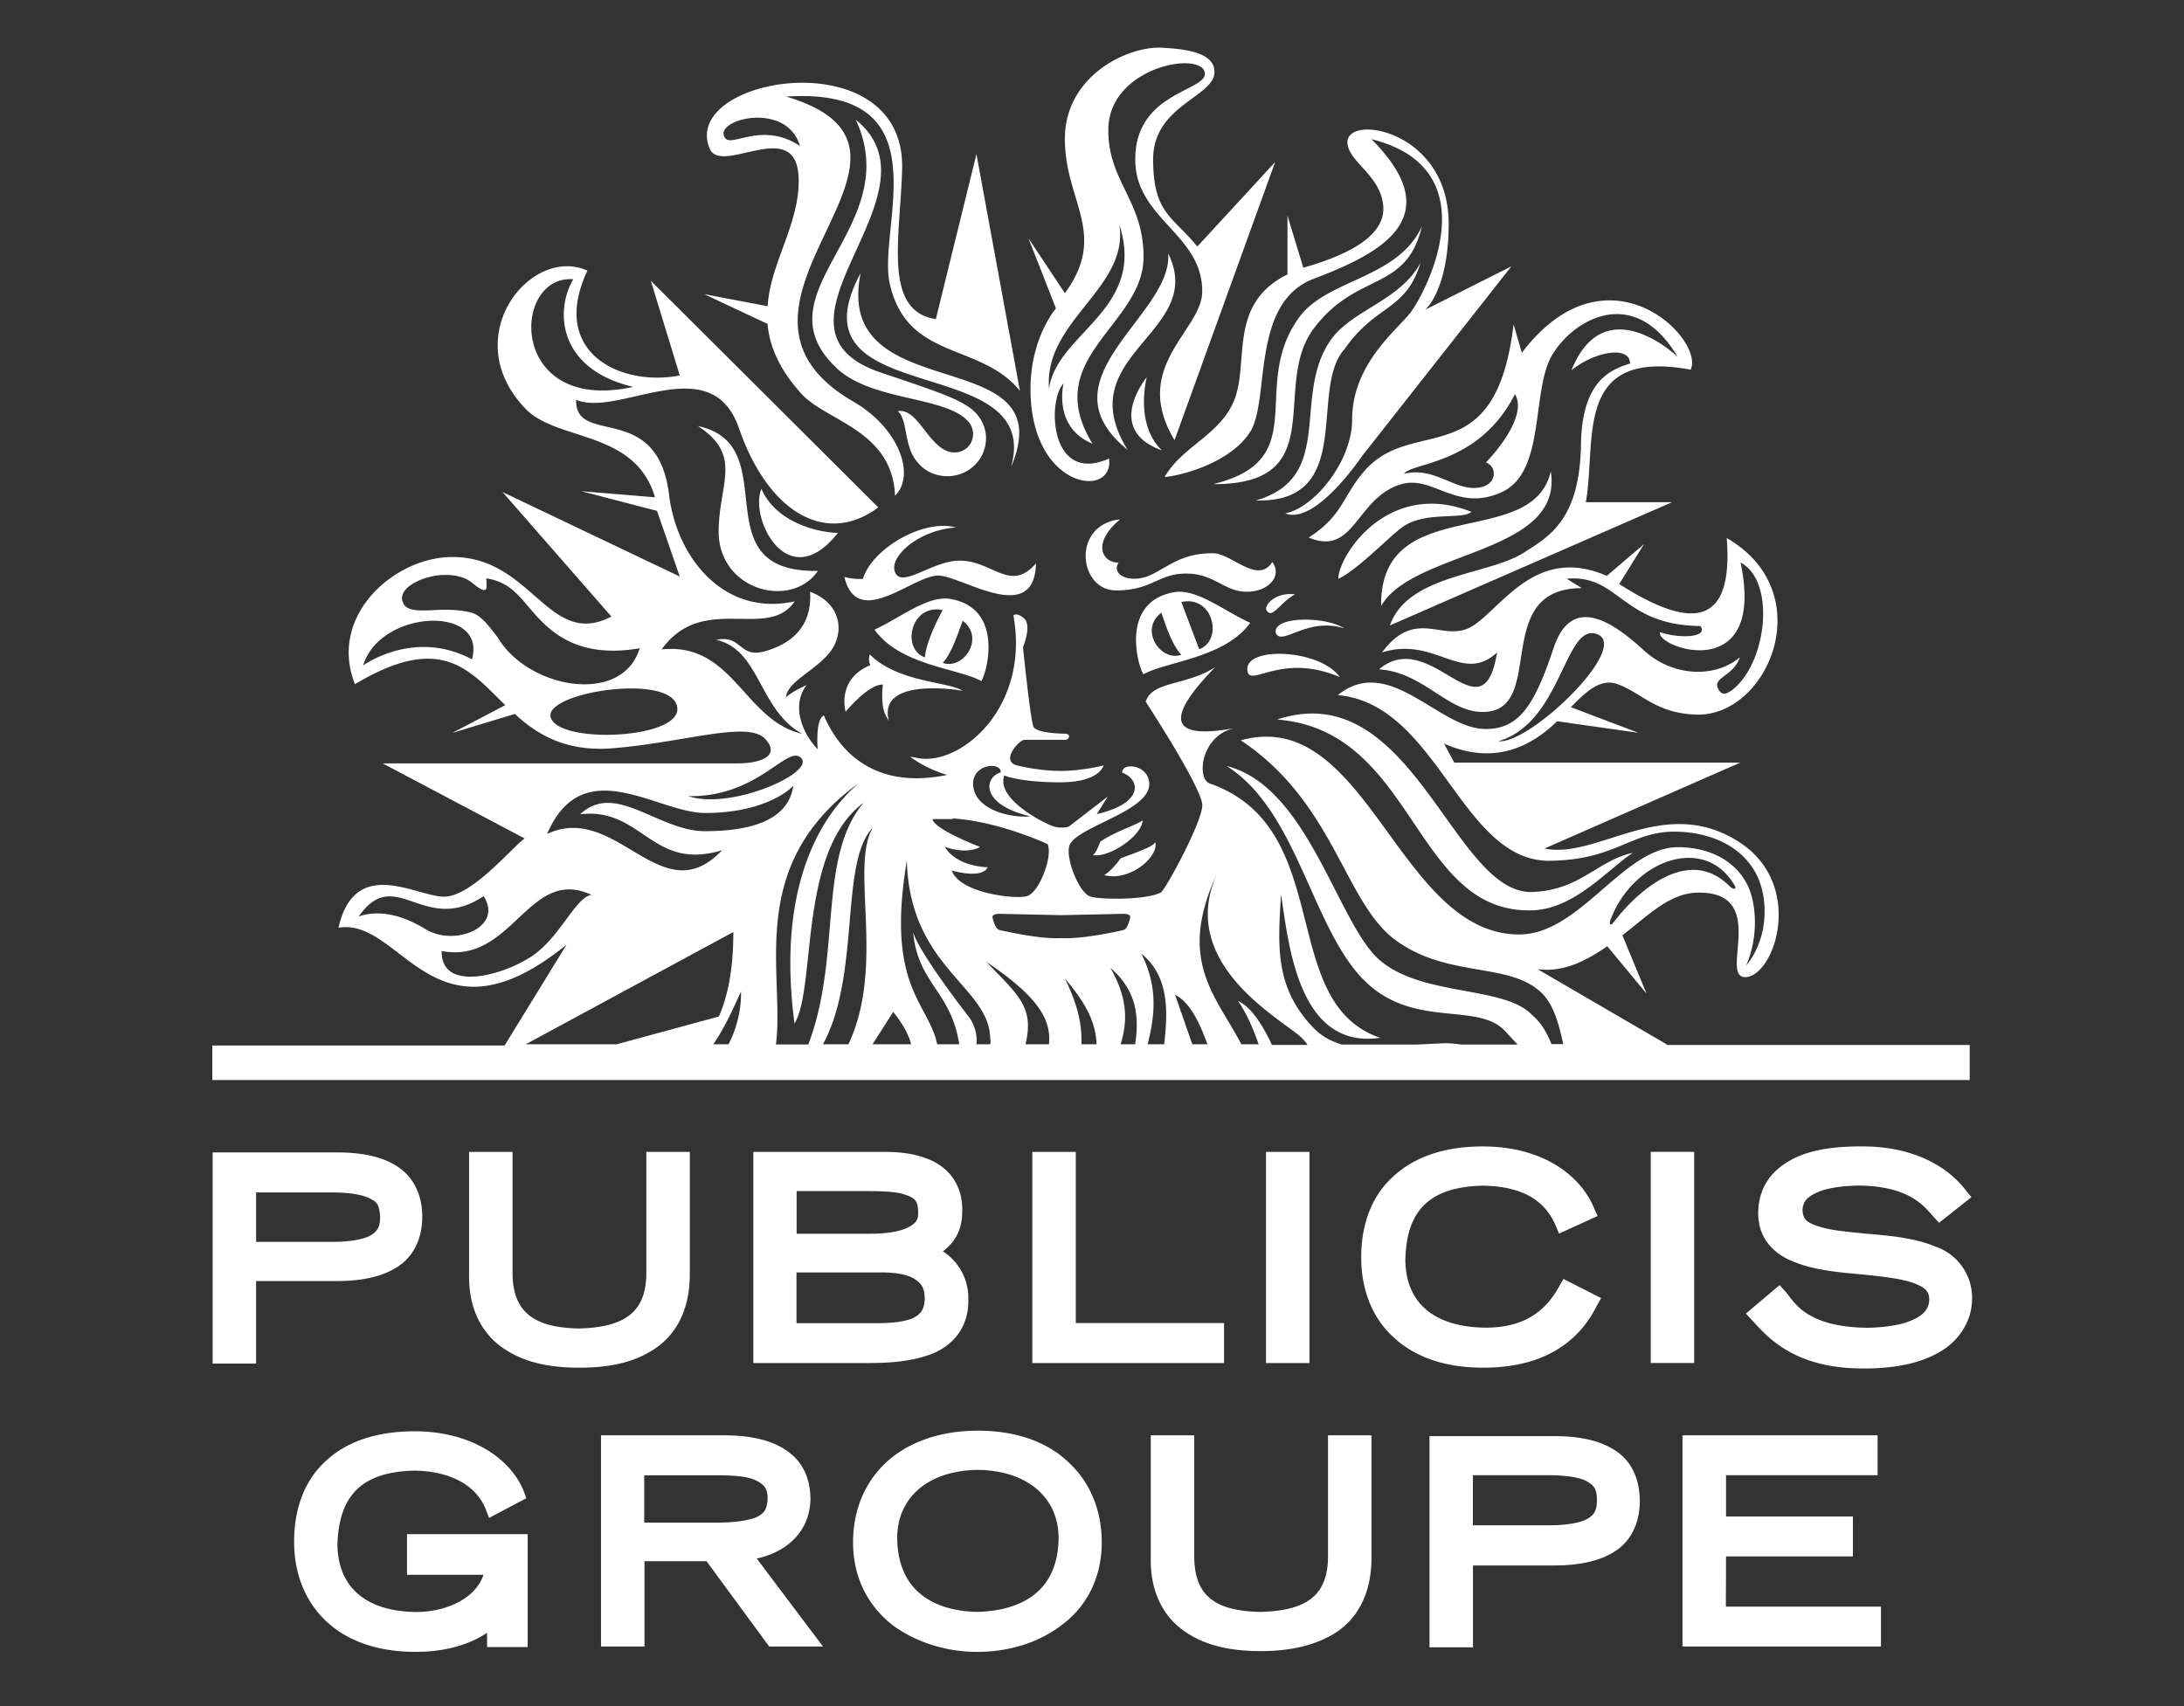 <svg xmlns="http://www.w3.org/2000/svg" width="64" height="50" fill="#fff" xmlns:v="https://vecta.io/nano"><rect width="100%" height="100%" fill="#333333" stroke="none"/><path d="M7.505 37.543H9.87c.765 0 1.392-.14 1.837-.456s.667-.833.667-1.429-.222-1.11-.667-1.429-1.052-.456-1.837-.456H6.231v6.188h1.274v-2.418h0zm3.634-1.88c0 .296-.079.417-.262.533-.202.121-.588.199-1.17.199H7.505v-1.449h2.202c.588 0 .968.078 1.17.199.183.082.242.199.262.518h0zm5.841 4.419c-.706 0-1.496-.097-2.143-.514-.647-.397-1.111-1.129-1.091-2.219v-3.591h1.274v3.591c.02 1.071.588 1.565 1.96 1.584 1.373-.039 1.941-.514 1.96-1.584v-3.591h1.274v3.591c0 1.09-.444 1.822-1.091 2.219-.647.417-1.437.514-2.143.514zm10.181-.354c.647-.199 1.234-.732 1.215-1.647a1.63 1.63 0 0 0-.746-1.41c.301-.218.568-.577.568-1.168.02-.853-.484-1.347-1.032-1.546-.543-.218-1.131-.199-1.476-.199h-3.614v6.188h3.214c.499 0 1.225 0 1.871-.218zm-.425-1.09c-.242.097-.607.14-1.012.14H23.34v-1.488h2.484c.484 0 .829.078 1.012.218.183.121.262.276.262.557-.015.33-.119.451-.361.572h0zm-.099-2.68c-.222.121-.607.199-1.15.199h-2.143v-1.25h1.901c.484 0 .968 0 1.254.097.301.097.405.179.405.514.015.223-.064.325-.267.441h0zm9.233 3.988h-5.619v-6.188h1.274v5.015h4.345v1.173h0zm1.229-6.188h1.274v6.188h-1.274v-6.188h0zm9.821 4.283l-.123.218c-.588 1.192-1.718 1.822-3.313 1.822h-.04c-1.071 0-1.96-.296-2.587-.872-.627-.557-.968-1.386-.968-2.36 0-.993.321-1.822.948-2.379.627-.577 1.516-.872 2.607-.872 1.881 0 2.928.95 3.274 1.822l.099.218-1.131.514-.099-.237c-.301-.693-.909-1.148-2.143-1.168-1.535.039-2.242.712-2.261 2.2.02 1.231.83 1.943 2.345 1.962 1.091 0 1.738-.436 2.163-1.211l.123-.218 1.106.562zm1.452 1.904v-6.188h1.274v6.188h-1.274zm9.416-1.865c0 .494-.242 1.032-.746 1.41-.523.378-1.294.615-2.404.615h-.059c-2.103 0-2.869-1.032-3.234-1.41l-.183-.199.987-.834.163.179c.242.257.543 1.051 2.405 1.071.163 0 .666-.019 1.091-.14.444-.141.726-.339.726-.693 0-.237-.123-.359-.504-.494-.365-.121-.908-.179-1.476-.237-.647-.058-1.373-.121-1.96-.359-.587-.218-1.071-.673-1.071-1.429 0-.635.281-1.148.83-1.488.523-.339 1.254-.475 2.163-.475 2.079-.019 2.928 1.071 3.091 1.289l.163.199-.948.751-.163-.179c-.242-.257-.647-.892-2.163-.911-.346 0-.81.039-1.151.16-.346.141-.523.276-.523.577.02.237.099.339.464.455.346.121.849.16 1.412.218.686.058 1.412.121 2.019.378a1.58 1.58 0 0 1 1.072 1.546h0zm-45.86 6.881h3.535v3.309h-1.19v-.417c-.444.296-1.131.557-2.079.557h-.02c-1.072 0-1.96-.296-2.587-.872s-.968-1.386-.968-2.36c0-.993.321-1.822.948-2.379.627-.577 1.516-.853 2.587-.853 1.575 0 2.77.732 3.19 1.744l.079.218-1.091.577-.099-.257c-.405-.993-1.575-1.129-2.103-1.129-1.516.039-2.202.712-2.242 2.181.02 1.231.83 1.943 2.301 1.962.869 0 1.738-.378 1.98-1.09h-2.242v-1.192h0zm11.82-1.032c0-.596-.222-1.09-.686-1.41-.444-.315-1.071-.455-1.856-.455h-3.594v6.188h1.274v-2.5h1.817l1.837 2.5h1.575l-1.94-2.578c.765-.16 1.55-.693 1.575-1.744h0zm-1.254 0c-.02.315-.099.417-.321.533-.242.097-.627.16-1.131.16h-2.163v-1.386h2.163c.504 0 .909.039 1.131.16s.321.218.321.533h0zm6.162-2.001c-1.071 0-2 .315-2.646.892s-1.012 1.41-1.012 2.379c0 1.09.484 1.904 1.17 2.437.706.514 1.595.775 2.464.775s1.758-.237 2.464-.775c.706-.514 1.19-1.347 1.19-2.437 0-.969-.365-1.803-1.012-2.379-.617-.577-1.526-.892-2.617-.892h0zm2.365 3.15c-.02 1.628-1.17 2.122-2.365 2.161-1.19-.019-2.345-.533-2.365-2.161 0-1.192.909-1.982 2.365-2.001 1.452.019 2.365.814 2.365 2.001h0zm7.895-3.014h1.274v3.591c0 1.09-.444 1.822-1.091 2.219s-1.437.514-2.143.514-1.496-.097-2.143-.514c-.647-.397-1.111-1.129-1.091-2.219v-3.591h1.274v3.591c.02 1.09.587 1.565 1.96 1.584 1.373-.039 1.94-.514 1.96-1.584v-3.591h0zm8.468.48c-.444-.315-1.052-.456-1.837-.456H41.89v6.188h1.274v-2.398h2.385c.765 0 1.392-.141 1.837-.456s.666-.833.666-1.429c0-.62-.222-1.134-.666-1.449h0zm-.588 1.425c0 .296-.079.417-.262.533-.202.121-.587.199-1.17.199h-2.202v-1.468h2.202c.588 0 .987.078 1.17.199.203.121.262.242.262.538h0zm3.777 3.116h4.547v1.168h-5.816v-6.188h5.718v1.168H50.58v1.211h3.718v1.168H50.58l-.005 1.473h0z"/><path d="M48.837 30.604l-3.777-2.2c.746.097 1.412-.237 2.039-.673l1.15 1.386-.706-1.706c.765-.596 1.392-1.231 2.182-1.25 2.143-.058.647 2.457 1.412 2.476.869 0 1.817-2.796-.282-4.027-2.163-1.289-4.059.577-5.594.257L51 22.348h-8.384l-.301-.557c1.516.673 2.607.039 3.313-.654l2.385.339-1.98-.751c.464-.475.869-.853 1.373-.674.706.257 1.131.872 2.345.892 2.079.019 3.595-3.59.849-5.175.202 2.578-1.012 2.718-3.15 1.347l.726-1.168-1.091.93c-2.039-.891-3.032.872-3.901 1.449s-1.659-.577-2.686.795c1.555-.494 2.345.95 3.372 0-.425 2.597-1.94-.795-3.456.494 1.313.097 2 1.25 3.032 1.25 1.921 0 .203-3.629 2.908-3.629l-.444-.276c1.535-.14 1.614 1.366 3.92 1.386.242.339-.607.378-1.19.179-.099.475 3.13 1.565 2.365-2.04 1.012.533.79 2.815-.163 3.668-.183.16-.365.257-.464.078-.262-.378.405-.378.607-.969-.726.615-1.96.577-2.809-.199s-2.103-1.706-2.647-.078-.987 2.379-1.98 2.379c-1.373.019-2.829-2.219-4.345-.993 2.908.257 3.595 4.797 6.142 4.855 1.98 0 2.424-.853 3.718-.853s2.646.674 2.646 2.34c0 1.013-.543 1.584-.543 1.584s.405-.814.202-1.865c-.183-.993-1.052-1.604-2.202-1.604-1.595 0-2.869 2.558-4.646 2.558-3.555 0-4.463-6.721-8.162-5.689 2.725 1.803 3.032 4.72 4.503 5.829 1.496 1.129 3.274.674 4.241 1.507.405.339.568.93.706 1.565h-.346c-.123-.315-.301-.635-.588-.872-.849-.872-3.412-.494-4.587-1.725-1.17-1.25-2.039-4.976-4.345-5.553 2.019 1.27 2.464 4.54 3.901 6.144s3.353.751 4.222 1.584l.405.436h-1.659a3.5 3.5 0 0 0-.484-.039l-.81.039h-2.202c-.301-.097-.588-.237-.83-.494-1.15-1.192-1.032-2.437-.948-3.905.222 1.386.484 4.56 2.908 4.201-3.051-1.032-1.274-6.144-4.992-7.452-.405-.14-.262-1.429.745-1.628-2.019.378-2-.339-.587-1.783-.869.557-1.837.397-2.039 1.013 0 0 1.659 2.539 1.659 3.033s-1.091 2.5-1.215 2.558c-.405.218-1.738.218-2.059.121-.346-.097-.765-1.192-.607-1.526.262-.533 2.281-.969 2.326-1.744.02-.615-.829-.673-.79-.359.484.16.706.872-.746 1.211l.321-.514-1.131.872c-.059.039-.301.058-.464 0-.163-.039-1.698-.775-1.437-1.488 0 0 .464.199 1.634.199s1.274-.494 1.274-.494-.627.16-1.254.16c-.647 0-1.274-.16-1.274-.16-.504-.121.04-.732.202-.751h1.215c.079 0 .183-.16 0-.179-.123 0-.889-.019-.948-.218-.099-.315-.301-2.321-.301-2.321s.262-.615.04-.833c-.222-.199-.321-.097-.321-.097.504 2.776-1.659 4.502-2.888 4.162l-.143-.019c.282.199.627.397 1.091.533-2.301.475-3.254-.892-3.614-1.744-.203.097-.203.635-.183.993-.484-.514-.765-1.308-.321-1.885-.587.276-.607.378-.607.378.02-.475.869-.795 1.294-1.347s.346-1.41-.588-1.764c.059.853-.365 1.449-1.254 1.725-.849.276-.706-.475-1.496-.315 1.294.296 1.234 2.04 2.523 2.757-1.718-.397-2.02-2.694-4.123-2.476 1.215-1.686 3.111-.238 3.901-1.41-2.039.456-3.437-1.231-3.679-3.091-.321-2.815-2.77-1.429-2.726-2.815 1.234.533 3.96-1.526 4.77.833.849 2.457 2.548 3.469 4.083 2.321l-6.666-6.643.849 2.776c-1.738.339-3.836-.674-2.706-3.072-1.659-.751-3.836 1.943-1.817 4.046.928.969 3.214.615 3.797 2.597l-2.163-.179 2.222.577.667 1.924-5.194-2.476 3.19 3.649c-1.856.969-2.326-1.802-4.725-1.744-1.679.039-3.575 1.744-2.79 3.726 2.523-1.507 3.333-.436 4.404.615l-1.555.814 1.837-.557c.647.596 1.457 1.09 2.77 1.013 2.182-.16 4.103-.853 4.587-.257.385.436-.059.693-.849.693H11.213l4.162 2.2c-.405.296-1.555 1.706-2.365 1.706s-2.607-1.211-3.091.911c1.856-.315 2.79 3.668 6.685.494l-1.817 2.956H6.221v1.013H57.72v-1.027h-8.883v-.019zm-2.019-12.012c.948.397-2 3.232-2.908 3.13 1.881-.552 1.94-3.527 2.908-3.13zm.385 8.344c.666-1.744 2.77-2.5 3.639-.969.04.078-.02.141-.183-.019-1.091-1.071-2.483-.058-3.353 1.052-.123.179-.163.077-.104-.063h0zM16.798 8.184c-.543.93-.444 2.636 1.758 3.154-3.678.809-3.575-3.295-1.758-3.154zm-2.967 11.14c-1.698-.911-3.19.179-3.19.179.499-1.648 3.634-1.783 3.19-.179h0zm.746-.654c-.262-.339-.464-.615-.746-.712-.365-.097-.745-.097-1.111-.078-.425.019-.81.039-.909-.218-.079-.179 0-.359.222-.514s.568-.276.909-.296c.385-.019.706.058.928.257.222.179.301.199.346.179.059-.019.04-.16.04-.237 0-.058-.02-.121.02-.097.607.097.889.455 1.215.833.523.615 1.313 1.546 3.254 1.211-.514 1.696-3.298 1.177-4.167-.33h0zm1.555 2.321c-.099-.732 3.678-1.289 3.718-.218.02.911-3.594 1.032-3.718.218zm13.193 1.643c-.504.16-.588.95.869 1.289-.464.058-1.634-.14-1.679-.93-.02-.615.829-.674.81-.359h0zm-1.417 1.352c1.353.078 2.79.751 2.79.751.163.339-.242 1.43-.607 1.526-.321.097-1.96-.078-2.202-.751.968.257 1.052-.097 1.052-.097s-.889 0-1.254-.596c.706.237 1.032 0 1.032 0s-1.353-.514-1.392-.814h.588v-.019h-.005zm-4.424-1.764c.385.436-2.079 1.526-3.313 1.11 2.064.039 2.913-1.546 3.313-1.11zm-2.824 1.604c1.412 0 2.242-.456 2.587-.795-.143.993-1.215 1.328-2.587 1.328S18.032 22.89 17 23.864c1.817-.218 2.103 1.686 4.162 1.051-1.777 1.885-3.091-1.429-5.13-.475 1.047-2.437 3.229-.615 4.627-.615h0zm-10.147 3.033c1.072-1.546 1.901.577 3.659-.596.588.911-.849 1.488-1.698.969s-1.516-.533-1.96-.373h0zm5.175 1.09c-.79.596-2.77 1.192-2.745-.078 2.079.397 2.548-2.5 4.385-1.648-.469.102-.874 1.148-1.639 1.725zm-.281 2.655l6.083-3.29c0 1.09-.163 1.885-.425 2.476l-2.992.814h-2.666 0zm5.94 0h-.444c.301-.436.543-.95.81-1.546.015.359-.064.974-.365 1.546zm1.392 0c.262-2.103-.909-5.233 2.424-7.651-.444.397-2.523 2.181-1.881 7.041.647-1.052.099-5.035 2.019-6.464-1.353 1.628-.627 4.482-1.614 7.079h-.948v-.005h0zm2.123 0h-.746c1.111-2.04.484-5.335 1.457-6.343-.672 1.168.38 4.027-.711 6.343zm.706 0l.607-.95c.301.378.464.693.523.95h-1.131zm3.451 0h-.405a1.16 1.16 0 0 0-.262-.853c-1.536-2.001-1.595-2.437-1.595-2.437.143 1.526 1.111 1.725 1.353 3.29h-.647c-.242-1.192-1.457-1.647-.928-5.136l.039-.257c.079 3.174 2.444 3.687 2.444 5.252.025.044 0 .102 0 .14h0zm1.718 0h-.686c.262-1.09-.202-1.429-1.15-2.418 1.412.955 1.921 1.628 1.837 2.418zm-1.452-3.348c-.123-.039-.202-.339-.202-.397 0-.019.04-.078.202-.078l1.817.039 1.817-.039c.163 0 .202.058.202.078 0 .058-.079.378-.202.397 0 0-1.15.276-1.837.237-.627.039-1.777-.237-1.797-.237h0zm2.405 3.348c.02-.514-.079-1.11-.484-1.924.706.814.909 1.386.928 1.924h-.444zm1.575 0h-.425c.183-.615.242-1.289-.301-2.239.785.674.844 1.449.726 2.239h0zm.849 0h-.484c.202-.795.321-1.647-.183-2.655.805.654.785 1.667.667 2.655h0zm.825 0l-.504-1.449c.405.199.686.732.948 1.449h-.444zm2.326 0c-.301-.635-.627-1.11-.987-1.269.262.378.444.814.607 1.269h-.509c-.726-1.41-1.921-2.457-.686-5.054-1.254 2.655 1.837 4.303 2.424 4.836.059.058.143.141.203.237h-1.052v-.019h0zM32.78 16.489c-.242.359.365.654.987.339.543-.276.909-.615 1.778-.615.543 0 1.313.93 1.738.257.301.397-.099.872-.745.872-.667 0-.948-.533-1.778-.533s-.987.494-2.059.494c-1.091 0-1.313-1.924.123-2.083-.834.693-.533 1.269-.044 1.269h0zm8.888-9.856c-.464 1.943-1.901 1.308-3.17 2.995s.543 4.579-2.948 4.56c2.928-.712 1.071-2.815 2.484-4.836.805-1.187 2.908-1.148 3.634-2.718zm-8.063 4.424s-.365 1.366.444 2.142c-1.713-.615-.444-2.142-.444-2.142zm8.023-3.353c-.444 1.429-1.294 1.192-2.222 2.52-1.072 1.168.346 4.521-2.607 4.443 2.345-.674 1.052-3.033 2.182-4.681.627-.911 2.02-1.148 2.647-2.282h0zm-.489 7.714c-.365.238-1.333 1.27-1.921 1.546 0-.674 1.457-2.936 3.901-1.963-.282.238-1.309-.019-1.98.417zm-1.753 2.995c-1.091-.339-1.817.533-2 .14-.104-.499 1.452-.499 2-.14zm1.086-.654c-.04-3.348 4.444-1.604 4.972-3.944.385 2.437-4.019 2.297-4.972 3.944h0zm-1.21 2.084c-1.718-.732-2.627.315-2.706-.179-.123-.736 2.118-.654 2.706.179zM34.232 7.428c1.15 2.321-2.928 2.956-1.19 5.752-2.587-2.084 1.333-3.944 1.19-5.752zM32.03 25.056c.099-.058.183-.339.222-.397.444-.296.988-.456 1.234-.615-.039.475-1.012 1.11-1.457 1.013h0zm-4.142-7.496c-.686-.14-1.476.533-2.261.892.746 1.052 2.444 1.129 3.13 1.507.163-.238.666-2.103-.869-2.399zm-.785 1.706c-.706-.257-.405-1.584.523-1.386-.059.097-.484.892-.523 1.386zm.523.16c.301-.315.523-1.11.588-1.231.666.514 0 1.449-.588 1.231zm-.138-2.558c-.745 0-2.365 1.604-2.745.039a1.63 1.63 0 0 0 .543.058c.282-.911 1.797-1.764 2.726-1.507-1.091.078-1.921.833-1.797 1.27.163.577 1.111-.315 1.921-.296.948 0 1.476.95 2.222.078-.044 1.866-2.182.358-2.869.358h0zm2.646-9.894l.81 2.064s-.746.853-.746 2.36c0 2.956 2.464 3.232 2.301 2.04-1.738.775-1.817-1.686-1.333-2.2 0 0-.321 1.289.849 1.764-1.555-2.52 1.496-3.469 1.496-5.471 0-1.667-1.052-2.219-1.032-3.746.02-1.846 2.79-2.321 2.829-1.628.02.514-2.019.557-2.039 2.476-.04 1.783 2 2.219 1.96 3.944-.039 1.129-2.103 2.181-.81 4.322l2.948-8.15-2.281 2.476c-.726-.892-1.294-.969-1.294-2.558s1.797-1.822 1.797-2.558c0-.596-.909-.674-1.555-.712-1.012-.039-2.829.833-2.829 2.675s1.274 2.776 0 4.521l-1.072-1.618h0zm2.666-.397c.81 2.5-1.837 3.174-2.059 4.816-.163-2.001 2.36-2.951 2.059-4.816zm-6.75 14.556l-.079-.14c-.183-.296-.099-.93-.099-.93-.425-.019-1.091.795-1.091.795s-.281-.95.726-1.366c-.079-.141-.02-.315-.02-.315.829.833 2.325.795 2.726 1.071 0-.01-2.528-.446-2.163.887h0zM20.634 8.62l1.857.872c.059.635.321 1.289.968 2.021.726.833 2.686 1.071 2.77 3.014.607-.596.123-1.962-1.19-2.738-4.992-2.854 3.372-7.356-2-8.959 4.646-.296 2.666 3.828 3.032 5.471.504 2.282 2.666 1.725 3.817 3.154l-1.274-6.939-1.19 4.836c-1.575-.237-1.032-2.437-.988-4.419.079-3.789-6.527-2.694-5.639-.577.346.814 2.587-1.013 2.607.911.02 1.308-.829 2.437-.909 3.707l-1.861-.354h0zm.627-4.56c-.444-.533 1.777-1.148 2.182.218-1.091-.717-1.96.019-2.182-.218zm8.364 9.633c.988-3.469-6.606-1.604-4.404-5.689-.829 4.046 5.999 1.943 4.404 5.689h0zm7.801 7.394c3.94-1.308 5.15 5.097 7.456 5.054 1.412-.039 1.94-.93 2.967-1.148-.706.455-1.718 1.667-2.967 1.686-3.476.082-3.397-5.272-7.456-5.592h0zm-8.912-8.363a.56.56 0 0 0-.183-.417c-.726-.712-2.869-.557-3.861-1.565-2.261-2.2 2.079-4.085.607-7.234 2.706 2.18-3.17 6.105.746 7.414 1.659.557 2.222.751 2.627 1.051.262.199.444.514.444.872 0 .615-.504 1.11-1.131 1.11-.346 0-.647-.14-.849-.378-.444-.455-.301-1.289-.607-1.526.523-.097.81.795 1.333 1.11.099.058.202.097.301.097.311.019.573-.218.573-.533h0zm-6.201 1.604c.405.93 1.536 1.269 2.242 1.289-1.471 1.866-2.607-.436-2.242-1.289zm10.043 11.319c.203-.121.385-.359.484-.494.647-.237.968-.359 1.012-.475.118.417-.731 1.168-1.496.969h0zm5.594-8.228c-.444.238-.667.732-.83.475-.099-.136.242-.552.83-.475zm-1.313.834c-.79-.359-1.595-1.032-2.261-.892-1.555.296-1.032 2.161-.869 2.399.686-.378 2.385-.475 3.13-1.507zm-1.496.775l-.523-1.386c.948-.204 1.229 1.129.523 1.386zm-1.111-1.071c.059.121.262.892.588 1.231-.588.218-1.254-.717-.588-1.231zm5.999-4.206c-.686.751-.647 1.347-1.679 2.001 1.353.577 1.392-1.192 2.726-1.565.928-.257 1.615.833 2.928.237s.849-2.995 1.496-4.046 2.405-2.04 3.659.077c0 0-2.123-2.04-3.111.397.686-.557 1.718-.732 1.718-.199-.543.179-1.412.475-1.437 2.379-.039 2.219-.948 2.694-1.659 3.155-1.032.674-3.412.635-3.94 2.142l8.265-3.61h-2.523c.321-1.822-.385-4.521 3.071-3.886.425-.892-2.444-3.789-4.947-.494l-.242-.833c-.523 4.385-2.888 2.68-4.325 4.245h0zm4.365-2.2c.425.712-.849 2.001-.849 2.001.321.121.321.596-.099.712-.745.218-1.353-.615-2.301-.378.198-.334 2.197-.252 3.249-2.336h0zm-23.335 4.046c0-1.429.726-2.239-.607-3.111 2.607.557.04 4.303 3.515 4.245-.765 1.124-2.888.591-2.908-1.134h0zm16.669-7.554V6.319l.464 1.526c1.052-.296 2.385-.833 2.345-1.764s-1.032-1.328-1.052-1.904c-.02-.853 2.967-.359 2.967 2.379 0 1.943-.686 2.52-.686 2.52l2.523-1.27-4.385 5.572s-1.353 2.021-2.242 1.667c.849-.16 1.96-1.526 1.96-2.738 0-1.628 1.294-2.617 1.698-3.13.425-.533 2.405-4.225-1.131-5.097 2.301 2.302.262 3.348-1.679 4.085-1.857.693-1.294 3.489-1.857 4.463-.607.993-2.222 1.347-2.523 1.347.543-.93 1.659-1.231 2.059-2.302.405-1.129-.183-2.777 1.535-3.629h0z"/></svg>